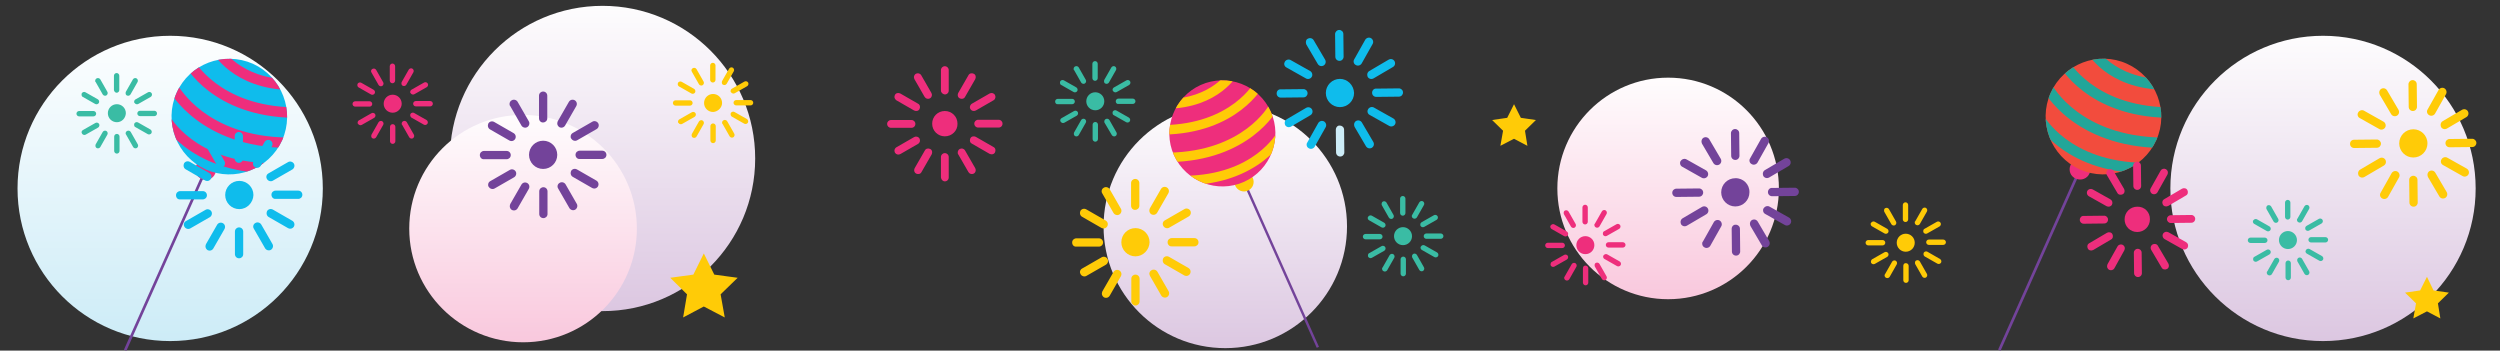 <svg version="1.1" id="Layer_1" xmlns="http://www.w3.org/2000/svg" xmlns:xlink="http://www.w3.org/1999/xlink" x="0" y="0" viewBox="0 0 1026.9 144" xml:space="preserve"><rect x="0" y="0" width="1026.9" height="144" fill="#333333" stroke="none"/><style>.st6{fill:#73439a}.st7{fill:#ffcb07}.st8{fill:#ee2e7c}.st10{fill:#0fbcec}.st15{fill:#3abca4}</style><linearGradient id="SVGID_1_" gradientUnits="userSpaceOnUse" x1="776.6" y1="1873.6" x2="776.6" y2="2005.038" gradientTransform="rotate(180 512.05 1000.7)"><stop offset="0" stop-color="#dcc7e1"/><stop offset="1" stop-color="#fff"/></linearGradient><circle cx="247.5" cy="65.1" r="62.7" fill="url(#SVGID_1_)"/><linearGradient id="SVGID_00000062169096537537514730000000366861312380556712_" gradientUnits="userSpaceOnUse" x1="520.8" y1="1858.4" x2="520.8" y2="1963.176" gradientTransform="rotate(180 512.05 1000.7)"><stop offset="0" stop-color="#dcc7e1"/><stop offset="1" stop-color="#fff"/></linearGradient><circle cx="503.3" cy="93" r="50" fill="url(#SVGID_00000062169096537537514730000000366861312380556712_)"/><linearGradient id="SVGID_00000139973671448702196650000001672475199984109962_" gradientUnits="userSpaceOnUse" x1="338.9" y1="1878.5" x2="338.9" y2="1973.882" gradientTransform="rotate(180 512.05 1000.7)"><stop offset="0" stop-color="#f9c8dd"/><stop offset="1" stop-color="#fff"/></linearGradient><circle cx="685.2" cy="77.4" r="45.5" fill="url(#SVGID_00000139973671448702196650000001672475199984109962_)"/><linearGradient id="SVGID_00000116200930958852422460000002807859792714808988_" gradientUnits="userSpaceOnUse" x1="69.9" y1="1861.452" x2="69.9" y2="1992.891" gradientTransform="rotate(180 512.05 1000.7)"><stop offset="0" stop-color="#dcc7e1"/><stop offset="1" stop-color="#fff"/></linearGradient><path d="M891.5 77.4c0-34.7 28.1-62.7 62.7-62.7 34.7 0 62.7 28.1 62.7 62.7 0 34.7-28.1 62.7-62.7 62.7s-62.7-28.1-62.7-62.7z" fill="url(#SVGID_00000116200930958852422460000002807859792714808988_)"/><linearGradient id="SVGID_00000137815647542704641780000009715308002094828729_" gradientUnits="userSpaceOnUse" x1="954.2" y1="1861.3" x2="954.2" y2="1992.738" gradientTransform="rotate(180 512.05 1000.7)"><stop offset="0" stop-color="#cdecf7"/><stop offset="1" stop-color="#fff"/></linearGradient><circle cx="69.9" cy="77.4" r="62.7" fill="url(#SVGID_00000137815647542704641780000009715308002094828729_)"/><linearGradient id="SVGID_00000124158706663510771750000003397256956641416109_" gradientUnits="userSpaceOnUse" x1="214.85" y1="1903.2" x2="214.85" y2="2001.106" gradientTransform="rotate(180 214.85 1021.9)"><stop offset="0" stop-color="#f9c8dd"/><stop offset="1" stop-color="#fff"/></linearGradient><path d="M168.1 93.9c0-25.8 20.9-46.7 46.7-46.7s46.8 20.9 46.8 46.7-20.9 46.7-46.7 46.7-46.8-20.9-46.8-46.7z" fill="url(#SVGID_00000124158706663510771750000003397256956641416109_)"/><path transform="rotate(-24.02 524.283 104.482)" class="st6" d="M523.8 62.7h1v83.6h-1z"/><path class="st7" d="M514.6 73.1c.9 2 0 4.3-2 5.2-2 .9-4.3 0-5.2-2-.9-2 0-4.3 2-5.2 1.9-.9 4.3 0 5.2 2z"/><path class="st8" d="M522 45.9c4.9 11-.1 23.9-11 28.8-11 4.9-23.9-.1-28.8-11s.1-23.9 11-28.8c11-4.9 23.9 0 28.8 11z"/><defs><path id="SVGID_00000017492383481210786020000001156328121690400169_" d="M522 45.9c4.9 11-.1 23.9-11 28.8-11 4.9-23.9-.1-28.8-11s.1-23.9 11-28.8c11-4.9 23.9 0 28.8 11z"/></defs><clipPath id="SVGID_00000142143064688245953560000012253924650016587709_"><use xlink:href="#SVGID_00000017492383481210786020000001156328121690400169_" overflow="visible"/></clipPath><g clip-path="url(#SVGID_00000142143064688245953560000012253924650016587709_)"><path class="st7" d="M477.8 55.3h-.2l-.1-3.9h.2c28.1-.4 37.6-17.5 38-18.3l3.4 1.8c-.3.8-10.8 19.9-41.3 20.4zm9.2 20.8h-.2l-.1-3.9h.2c28.1-.4 37.6-17.5 38-18.3l3.4 1.8c-.4.9-10.8 20-41.3 20.4zm-6.8-9.5h-.2l-.1-3.9h.2c30.6-.5 41-19.1 41.4-19.9l3.4 1.8c-.4.9-11.7 21.5-44.7 22zM479 44.7h-.2l-.1-3.9h.2c19.5-.3 26-12.1 26.4-12.6l3.4 1.8c-.3.7-7.8 14.4-29.7 14.7z"/></g><path transform="rotate(-65.965 69.97 102.243)" class="st6" d="M24.4 101.7h91.2v1.1H24.4z"/><path class="st8" d="M80.6 67.9c-1 2.2 0 4.7 2.2 5.6 2.2 1 4.7 0 5.6-2.2 1-2.2 0-4.7-2.2-5.6-2.1-.9-4.6 0-5.6 2.2z"/><path class="st10" d="M72.5 38.2c-5.3 12 .1 26 12 31.4 12 5.3 26-.1 31.4-12 5.3-12-.1-26-12-31.4-12-5.3-26.1 0-31.4 12z"/><defs><path id="SVGID_00000181782686284605508560000016301159943134491071_" d="M72.5 38.2c-5.3 12 .1 26 12 31.4 12 5.3 26-.1 31.4-12 5.3-12-.1-26-12-31.4-12-5.3-26.1 0-31.4 12z"/></defs><clipPath id="SVGID_00000042699907143634783040000016155429981275937948_"><use xlink:href="#SVGID_00000181782686284605508560000016301159943134491071_" overflow="visible"/></clipPath><g clip-path="url(#SVGID_00000042699907143634783040000016155429981275937948_)"><path class="st8" d="M120.7 48.4h.2l.1-4.3h-.2c-30.7-.5-41-19.1-41.5-19.9l-3.7 2c.4.9 11.8 21.7 45.1 22.2zm-10 22.8h.2l.1-4.2h-.2C80 66.5 69.7 47.9 69.3 47l-3.7 2c.4.9 11.8 21.7 45.1 22.2zm7.4-10.4h.2l.1-4.3h-.2C84.8 56.1 73.5 35.7 73 34.9l-3.7 2c.5.9 12.8 23.4 48.8 23.9zm1.3-23.8h.2l.1-4.3h-.2C98.2 32.4 91 19.5 90.7 19L87 21c.3.6 8.6 15.6 32.4 16z"/></g><path transform="rotate(-65.965 839.759 102.201)" class="st6" d="M794.2 101.7h91.2v1.1h-91.2z"/><path class="st8" d="M850.5 67.8c-1 2.2 0 4.7 2.2 5.6s4.7 0 5.6-2.2c1-2.2 0-4.7-2.2-5.6-2.1-.9-4.7.1-5.6 2.2z"/><path d="M842.3 38.2c-5.3 12 .1 26 12 31.4 12 5.3 26-.1 31.4-12s-.1-26-12-31.4-26 0-31.4 12z" fill="#f24c3d"/><defs><path id="SVGID_00000044147574433139690960000009660145894161171589_" d="M842.3 38.2c-5.3 12 .1 26 12 31.4 12 5.3 26-.1 31.4-12s-.1-26-12-31.4-26 0-31.4 12z"/></defs><clipPath id="SVGID_00000116926069338166812890000002199197694310439102_"><use xlink:href="#SVGID_00000044147574433139690960000009660145894161171589_" overflow="visible"/></clipPath><g clip-path="url(#SVGID_00000116926069338166812890000002199197694310439102_)"><path d="M890.6 48.4h.2l.1-4.3h-.2c-30.7-.5-41-19.1-41.5-19.9l-3.7 2c.4.9 11.8 21.7 45.1 22.2zm-10.1 22.8h.2l.1-4.3h-.2c-30.7-.5-41-19.1-41.5-19.9l-3.7 2c.5.9 11.8 21.7 45.1 22.2zm7.4-10.4h.2l.1-4.3h-.2c-33.3-.5-44.7-20.8-45.1-21.7l-3.7 2c.4 1 12.7 23.5 48.7 24zm1.3-23.9h.2l.1-4.3h-.2c-21.2-.3-28.4-13.2-28.7-13.7l-3.7 2c.3.7 8.5 15.7 32.3 16z" fill="#22a699"/></g><path class="st15" d="M56.4 46.6c0-.6.5-1.1 1.1-1.1h5.9c.6 0 1.1.5 1.1 1.1s-.5 1.1-1.1 1.1h-5.9c-.6 0-1.1-.5-1.1-1.1zm-25 .1c0-.6.5-1.1 1.1-1.1h5.9c.6 0 1.1.5 1.1 1.1s-.5 1.1-1.1 1.1h-5.9c-.6 0-1.1-.5-1.1-1.1zM46.9 62v-5.9c0-.6.5-1.1 1.1-1.1s1.1.5 1.1 1.1V62c0 .6-.5 1.1-1.1 1.1s-1.1-.5-1.1-1.1zm-.1-25v-5.9c0-.6.5-1.1 1.1-1.1s1.1.5 1.1 1.1V37c0 .6-.5 1.1-1.1 1.1-.5 0-1-.5-1.1-1.1zm8.3 4.8c0-.4.2-.8.6-1l5.1-2.9c.5-.3 1.2-.1 1.5.4s.1 1.2-.4 1.5l-5.1 2.9c-.5.3-1.2.1-1.5-.4-.2-.1-.2-.3-.2-.5zM33.5 54.4c0-.4.2-.8.6-1l5.1-2.9c.5-.3 1.2-.1 1.5.4s.1 1.2-.4 1.5l-5.1 2.9c-.5.3-1.2.1-1.5-.4-.1-.2-.2-.4-.2-.5zm18.1.4c0-.4.2-.8.6-1 .5-.3 1.2-.1 1.5.4l2.9 5.1c.3.5.1 1.2-.4 1.5s-1.2.1-1.5-.4l-2.9-5.1c-.1-.1-.2-.3-.2-.5zM39.1 33.2c0-.4.2-.8.6-1 .5-.3 1.2-.1 1.5.4l2.9 5.1c.3.5.1 1.2-.4 1.5s-1.2.1-1.5-.4l-2.9-5.1c-.2-.1-.2-.3-.2-.5zm12.5 5.1c0-.2 0-.4.1-.6l2.9-5.1c.3-.5 1-.7 1.5-.4s.7 1 .4 1.5l-2.9 5.1c-.3.5-1 .7-1.5.4-.3-.1-.5-.5-.5-.9zM39.2 59.9c0-.2 0-.4.1-.6l2.9-5.1c.3-.5 1-.7 1.5-.4s.7 1 .4 1.5l-2.9 5.1c-.3.5-1 .7-1.5.4-.3-.2-.5-.5-.5-.9zm15.9-8.6c0-.2 0-.4.1-.6.3-.5 1-.7 1.5-.4l5.1 2.9c.5.3.7 1 .4 1.5s-1 .7-1.5.4l-5.1-2.9c-.3-.1-.5-.5-.5-.9zM33.5 38.9c0-.2 0-.4.1-.6.3-.5 1-.7 1.5-.4l5.1 2.9c.5.3.7 1 .4 1.5s-1 .7-1.5.4L34 39.8c-.3-.1-.5-.5-.5-.9zM48 50.2c-2 0-3.7-1.6-3.7-3.7 0-2 1.6-3.7 3.7-3.7 2 0 3.7 1.6 3.7 3.7-.1 2.1-1.7 3.7-3.7 3.7z"/><path class="st8" d="M169.7 42.6c0-.6.5-1.1 1.1-1.1h5.9c.6 0 1.1.5 1.1 1.1s-.5 1.1-1.1 1.1h-5.9c-.6 0-1.1-.5-1.1-1.1zm-24.9.1c0-.6.5-1.1 1.1-1.1h5.9c.6 0 1.1.5 1.1 1.1s-.5 1.1-1.1 1.1h-5.9c-.6 0-1.1-.5-1.1-1.1zM160.2 58v-5.9c0-.6.5-1.1 1.1-1.1s1.1.5 1.1 1.1V58c0 .6-.5 1.1-1.1 1.1s-1.1-.5-1.1-1.1zm-.1-24.9v-5.9c0-.6.5-1.1 1.1-1.1s1.1.5 1.1 1.1v5.9c0 .6-.5 1.1-1.1 1.1-.6 0-1.1-.5-1.1-1.1zm8.4 4.7c0-.4.2-.8.6-1l5.1-2.9c.5-.3 1.2-.1 1.5.4s.1 1.2-.4 1.5l-5.1 2.9c-.5.3-1.2.1-1.5-.4-.2-.1-.2-.3-.2-.5zm-21.6 12.6c0-.4.2-.8.6-1l5.1-2.9c.5-.3 1.2-.1 1.5.4s.1 1.2-.4 1.5l-5.1 2.9c-.5.3-1.2.1-1.5-.4-.2-.1-.2-.3-.2-.5zm18.1.4c0-.4.2-.8.6-1 .5-.3 1.2-.1 1.5.4l2.9 5.1c.3.5.1 1.2-.4 1.5s-1.2.1-1.5-.4l-2.9-5.1c-.2-.1-.2-.3-.2-.5zm-12.6-21.5c0-.4.2-.8.6-1 .5-.3 1.2-.1 1.5.4l2.9 5.1c.3.5.1 1.2-.4 1.5s-1.2.1-1.5-.4l-2.9-5.1c-.1-.2-.2-.4-.2-.5zm12.5 5c0-.2 0-.4.1-.6l2.9-5.1c.3-.5 1-.7 1.5-.4.5.3.7 1 .4 1.5l-2.9 5.1c-.3.5-1 .7-1.5.4-.3-.1-.5-.5-.5-.9zm-12.4 21.6c0-.2 0-.4.1-.6l2.9-5.1c.3-.5 1-.7 1.5-.4s.7 1 .4 1.5l-2.9 5.1c-.3.5-1 .7-1.5.4-.3-.1-.5-.5-.5-.9zm16-8.5c0-.2 0-.4.1-.6.3-.5 1-.7 1.5-.4l5.1 2.9c.5.3.7 1 .4 1.5s-1 .7-1.5.4l-5.1-2.9c-.3-.2-.5-.6-.5-.9zM146.8 35c0-.2 0-.4.1-.6.3-.5 1-.7 1.5-.4l5.1 2.9c.5.3.7 1 .4 1.5s-1 .7-1.5.4l-5.1-2.9c-.3-.2-.5-.5-.5-.9zm14.5 11.3c-2 0-3.7-1.6-3.7-3.7 0-2 1.6-3.7 3.7-3.7 2 0 3.7 1.6 3.7 3.7 0 2-1.7 3.7-3.7 3.7z"/><path class="st7" d="M301.3 42.2c0-.6.5-1.1 1.1-1.1h5.9c.6 0 1.1.5 1.1 1.1s-.5 1.1-1.1 1.1h-5.9c-.6 0-1.1-.5-1.1-1.1zm-24.9.1c0-.6.5-1.1 1.1-1.1h5.9c.6 0 1.1.5 1.1 1.1s-.5 1.1-1.1 1.1h-5.9c-.6 0-1.1-.5-1.1-1.1zm15.4 15.4v-5.9c0-.6.5-1.1 1.1-1.1s1.1.5 1.1 1.1v5.9c0 .6-.5 1.1-1.1 1.1s-1.1-.5-1.1-1.1zm-.1-24.9v-5.9c0-.6.5-1.1 1.1-1.1s1.1.5 1.1 1.1v5.9c0 .6-.5 1.1-1.1 1.1-.6 0-1.1-.5-1.1-1.1zm8.4 4.6c0-.4.2-.8.6-1l5.1-2.9c.5-.3 1.2-.1 1.5.4s.1 1.2-.4 1.5l-5.1 2.9c-.5.3-1.2.1-1.5-.4-.2-.1-.2-.3-.2-.5zM278.5 50c0-.4.2-.8.6-1l5.1-2.9c.5-.3 1.2-.1 1.5.4s.1 1.2-.4 1.5l-5.1 2.9c-.5.3-1.2.1-1.5-.4-.2-.1-.2-.3-.2-.5zm18.1.4c0-.4.2-.8.6-1 .5-.3 1.2-.1 1.5.4l2.9 5.1c.3.5.1 1.2-.4 1.5s-1.2.1-1.5-.4l-2.9-5.1c-.2-.1-.2-.3-.2-.5zM284 29c0-.4.2-.8.6-1 .5-.3 1.2-.1 1.5.4l2.9 5.1c.3.5.1 1.2-.4 1.5s-1.2.1-1.5-.4l-2.9-5.1c-.1-.2-.2-.4-.2-.5zm12.5 4.9c0-.2 0-.4.1-.6l2.9-5.1c.3-.5 1-.7 1.5-.4.5.3.7 1 .4 1.5l-2.9 5.1c-.3.5-1 .7-1.5.4-.3-.1-.5-.5-.5-.9zm-12.4 21.7c0-.2 0-.4.1-.6l2.9-5.1c.3-.5 1-.7 1.5-.4s.7 1 .4 1.5l-2.9 5.1c-.3.5-1 .7-1.5.4-.3-.1-.5-.5-.5-.9zm16-8.6c0-.2 0-.4.1-.6.3-.5 1-.7 1.5-.4l5.1 2.9c.5.3.7 1 .4 1.5-.3.5-1 .7-1.5.4l-5.1-2.9c-.3-.2-.5-.6-.5-.9zm-21.7-12.4c0-.2 0-.4.1-.6.3-.5 1-.7 1.5-.4l5.1 2.9c.5.3.7 1 .4 1.5-.3.5-1 .7-1.5.4l-5.1-2.9c-.3-.2-.5-.5-.5-.9zM292.9 46c-2 0-3.7-1.6-3.7-3.7 0-2 1.6-3.7 3.7-3.7 2 0 3.7 1.6 3.7 3.7 0 1.9-1.7 3.6-3.7 3.7z"/><path class="st8" d="M400.2 50.8c0-.9.7-1.6 1.6-1.6h8.4c.9 0 1.6.7 1.6 1.6 0 .9-.7 1.6-1.6 1.6h-8.4c-.9 0-1.6-.7-1.6-1.6zm-35.8.1c0-.9.7-1.6 1.6-1.6h8.4c.9 0 1.6.7 1.6 1.6 0 .9-.7 1.6-1.6 1.6H366c-.9 0-1.6-.7-1.6-1.6zm22.1 22v-8.4c0-.9.7-1.6 1.6-1.6s1.6.7 1.6 1.6v8.4c0 .9-.7 1.6-1.6 1.6-.8 0-1.5-.7-1.6-1.6zm0-35.7v-8.4c0-.9.7-1.6 1.6-1.6s1.6.7 1.6 1.6v8.4c0 .9-.7 1.6-1.6 1.6-.9-.1-1.6-.8-1.6-1.6zm11.9 6.8c0-.5.3-1.1.8-1.4l7.3-4.2c.8-.4 1.7-.2 2.2.6.4.8.2 1.7-.6 2.2l-7.3 4.2c-.8.4-1.7.2-2.2-.6-.2-.3-.2-.6-.2-.8zm-31 17.9c0-.5.3-1.1.8-1.4l7.3-4.2c.8-.4 1.7-.2 2.2.6.4.8.2 1.7-.6 2.2l-7.3 4.2c-.8.4-1.7.2-2.2-.6-.1-.3-.2-.6-.2-.8zm26 .7c0-.5.3-1.1.8-1.4.8-.4 1.7-.2 2.2.6l4.2 7.3c.4.8.2 1.7-.6 2.2-.8.4-1.7.2-2.2-.6l-4.2-7.3c-.2-.2-.2-.5-.2-.8zm-18-30.9c0-.5.3-1.1.8-1.4.8-.4 1.7-.2 2.2.6l4.2 7.3c.4.8.2 1.7-.6 2.2-.8.4-1.7.2-2.2-.6l-4.2-7.3c-.1-.3-.2-.6-.2-.8zm18 7.3c0-.3.1-.5.2-.8l4.2-7.3c.4-.8 1.4-1 2.2-.6s1 1.4.6 2.2l-4.2 7.3c-.4.8-1.4 1-2.2.6-.6-.3-.8-.9-.8-1.4zm-17.9 30.9c0-.3.1-.5.2-.8l4.2-7.3c.4-.8 1.4-1 2.2-.6.8.4 1 1.4.6 2.2l-4.2 7.3c-.4.8-1.4 1-2.2.6-.5-.3-.8-.8-.8-1.4zm22.9-12.3c0-.3.1-.5.2-.8.4-.8 1.4-1 2.2-.6l7.3 4.2c.8.4 1 1.4.6 2.2s-1.4 1-2.2.6l-7.3-4.2c-.6-.3-.8-.8-.8-1.4zm-31-17.8c0-.3.1-.5.2-.8.4-.8 1.4-1 2.2-.6l7.3 4.2c.8.4 1 1.4.6 2.2s-1.4 1-2.2.6l-7.3-4.2c-.5-.4-.8-.9-.8-1.4zM388.1 56c-2.9 0-5.2-2.3-5.2-5.2s2.3-5.2 5.2-5.2c2.9 0 5.2 2.3 5.2 5.2.1 2.9-2.3 5.2-5.2 5.2z"/><path class="st15" d="M458.3 41.6c0-.6.5-1.1 1.1-1.1h5.9c.6 0 1.1.5 1.1 1.1s-.5 1.1-1.1 1.1h-5.9c-.6.1-1.1-.4-1.1-1.1zm-24.9.1c0-.6.5-1.1 1.1-1.1h5.9c.6 0 1.1.5 1.1 1.1s-.5 1.1-1.1 1.1h-5.9c-.6.1-1.1-.4-1.1-1.1zm15.4 15.4v-5.9c0-.6.5-1.1 1.1-1.1s1.1.5 1.1 1.1v5.9c0 .6-.5 1.1-1.1 1.1-.6 0-1.1-.5-1.1-1.1zm-.1-25v-5.9c0-.6.5-1.1 1.1-1.1s1.1.5 1.1 1.1v5.9c0 .6-.5 1.1-1.1 1.1-.6 0-1.1-.5-1.1-1.1zm8.3 4.8c0-.4.2-.8.6-1l5.1-2.9c.5-.3 1.2-.1 1.5.4s.1 1.2-.4 1.5l-5.1 2.9c-.5.3-1.2.1-1.5-.4-.1-.1-.2-.3-.2-.5zm-21.5 12.6c0-.4.2-.8.6-1l5.1-2.9c.5-.3 1.2-.1 1.5.4s.1 1.2-.4 1.5l-5.1 2.9c-.5.3-1.2.1-1.5-.4-.2-.2-.2-.4-.2-.5zm18.1.4c0-.4.2-.8.6-1 .5-.3 1.2-.1 1.5.4l2.9 5.1c.3.5.1 1.2-.4 1.5s-1.2.1-1.5-.4l-3-5.1c-.1-.1-.1-.3-.1-.5zM441 28.3c0-.4.2-.8.6-1 .5-.3 1.2-.1 1.5.4l2.9 5.1c.3.5.1 1.2-.4 1.5s-1.2.1-1.5-.4l-2.9-5.1c-.2-.1-.2-.3-.2-.5zm12.5 5.1c0-.2 0-.4.1-.6l2.9-5.1c.3-.5 1-.7 1.5-.4.5.3.7 1 .4 1.5l-2.9 5.1c-.3.5-1 .7-1.5.4-.3-.1-.5-.5-.5-.9zM441.1 55c0-.2 0-.4.1-.6l2.9-5.1c.3-.5 1-.7 1.5-.4s.7 1 .4 1.5l-2.9 5.1c-.3.5-1 .7-1.5.4-.3-.2-.5-.5-.5-.9zm15.9-8.6c0-.2 0-.4.1-.6.3-.5 1-.7 1.5-.4l5.1 2.9c.5.3.7 1 .4 1.5-.3.5-1 .7-1.5.4l-5.1-2.9c-.3-.1-.5-.5-.5-.9zM435.4 34c0-.2 0-.4.1-.6.3-.5 1-.7 1.5-.4l5.1 2.9c.5.3.7 1 .4 1.5-.3.5-1 .7-1.5.4l-5.1-2.9c-.3-.1-.5-.5-.5-.9zm14.5 11.3c-2 0-3.7-1.6-3.7-3.7 0-2 1.6-3.7 3.7-3.7 2 0 3.7 1.6 3.7 3.7s-1.7 3.7-3.7 3.7z"/><path class="st10" d="M111.5 80c0-1 .8-1.7 1.7-1.7h9.3c1 0 1.7.8 1.7 1.7 0 1-.8 1.7-1.7 1.7h-9.3c-.9.1-1.7-.7-1.7-1.7zm-39.2.2c0-1 .8-1.7 1.7-1.7h9.3c1 0 1.7.8 1.7 1.7 0 1-.8 1.7-1.7 1.7H74c-1 .1-1.7-.7-1.7-1.7zm24.2 24.2v-9.3c0-1 .8-1.7 1.7-1.7 1 0 1.7.8 1.7 1.7v9.3c0 1-.8 1.7-1.7 1.7s-1.7-.7-1.7-1.7zm-.1-39.2v-9.3c0-1 .8-1.7 1.7-1.7 1 0 1.7.8 1.7 1.7v9.3c0 1-.8 1.7-1.7 1.7-.9 0-1.7-.8-1.7-1.7zm13 7.5c0-.6.3-1.2.9-1.5l8-4.6c.8-.5 1.9-.2 2.4.6s.2 1.9-.6 2.4l-8 4.6c-.8.5-1.9.2-2.4-.6-.2-.3-.3-.6-.3-.9zM75.5 92.3c0-.6.3-1.2.9-1.5l8-4.6c.8-.5 1.9-.2 2.4.6s.2 1.9-.6 2.4l-8 4.6c-.8.5-1.9.2-2.4-.6-.2-.3-.3-.6-.3-.9zm28.5.8c0-.6.3-1.2.9-1.5.8-.5 1.9-.2 2.4.6l4.6 8c.5.8.2 1.9-.6 2.4s-1.9.2-2.4-.6l-4.6-8c-.2-.3-.3-.6-.3-.9zm-19.7-34c0-.6.3-1.2.9-1.5.8-.5 1.9-.2 2.4.6l4.6 8c.5.8.2 1.9-.6 2.4s-1.9.2-2.4-.6l-4.6-8c-.2-.3-.3-.6-.3-.9zm19.6 8.1c0-.3.1-.6.2-.9l4.6-8c.5-.8 1.5-1.1 2.4-.6.8.5 1.1 1.5.6 2.4l-4.6 8c-.5.8-1.5 1.1-2.4.6-.5-.3-.8-.9-.8-1.5zm-19.5 34c0-.3.1-.6.2-.9l4.6-8c.5-.8 1.5-1.1 2.4-.6.8.5 1.1 1.5.6 2.4l-4.6 8c-.5.8-1.5 1.1-2.4.6-.5-.4-.8-.9-.8-1.5zm25.1-13.6c0-.3.1-.6.2-.9.5-.8 1.5-1.1 2.4-.6l8 4.6c.8.5 1.1 1.5.6 2.4-.5.8-1.5 1.1-2.4.6l-8-4.6c-.5-.3-.8-.9-.8-1.5zM75.4 68c0-.3.1-.6.2-.9.5-.8 1.5-1.1 2.4-.6l8 4.6c.8.5 1.1 1.5.6 2.4-.5.8-1.5 1.1-2.4.6l-8-4.6c-.5-.3-.8-.9-.8-1.5zm22.9 17.9c-3.2 0-5.8-2.6-5.8-5.8 0-3.2 2.6-5.8 5.8-5.8 3.2 0 5.8 2.6 5.8 5.8-.1 3.2-2.7 5.8-5.8 5.8z"/><path class="st6" d="M236.4 63.6c0-1 .8-1.7 1.7-1.7h9.3c1 0 1.7.8 1.7 1.7 0 1-.8 1.7-1.7 1.7h-9.3c-.9.1-1.7-.7-1.7-1.7zm-39.3.1c0-1 .8-1.7 1.7-1.7h9.3c1 0 1.7.8 1.7 1.7 0 1-.8 1.7-1.7 1.7h-9.3c-.9.1-1.7-.7-1.7-1.7zm24.4 24.2v-9.3c0-1 .8-1.7 1.7-1.7 1 0 1.7.8 1.7 1.7v9.3c0 1-.8 1.7-1.7 1.7s-1.7-.7-1.7-1.7zm-.1-39.3v-9.3c0-1 .8-1.7 1.7-1.7 1 0 1.7.8 1.7 1.7v9.3c0 1-.8 1.7-1.7 1.7-.9.1-1.7-.7-1.7-1.7zm13 7.5c0-.6.3-1.2.9-1.5l8-4.6c.8-.5 1.9-.2 2.4.6s.2 1.9-.6 2.4l-8 4.6c-.8.5-1.9.2-2.4-.6-.3-.3-.3-.6-.3-.9zm-33.9 19.8c0-.6.3-1.2.9-1.5l8-4.6c.8-.5 1.9-.2 2.4.6s.2 1.9-.6 2.4l-8 4.6c-.8.5-1.9.2-2.4-.6-.3-.3-.3-.6-.3-.9zm28.5.7c0-.6.3-1.2.9-1.5.8-.5 1.9-.2 2.4.6l4.6 8c.5.8.2 1.9-.6 2.4s-1.9.2-2.4-.6l-4.6-8c-.2-.3-.3-.6-.3-.9zm-19.7-33.9c0-.6.3-1.2.9-1.5.8-.5 1.9-.2 2.4.6l4.6 8c.5.8.2 1.9-.6 2.4s-1.9.2-2.4-.6l-4.6-8c-.3-.3-.3-.6-.3-.9zm19.6 8c0-.3.1-.6.2-.9l4.6-8c.5-.8 1.5-1.1 2.4-.6.8.5 1.1 1.5.6 2.4l-4.6 8c-.5.8-1.5 1.1-2.4.6-.5-.4-.8-.9-.8-1.5zm-19.5 34c0-.3.1-.6.2-.9l4.6-8c.5-.8 1.5-1.1 2.4-.6.8.5 1.1 1.5.6 2.4l-4.6 8c-.5.8-1.5 1.1-2.4.6-.5-.3-.8-.9-.8-1.5zm25-13.6c0-.3.1-.6.2-.9.5-.8 1.5-1.1 2.4-.6l8 4.6c.8.5 1.1 1.5.6 2.4-.5.8-1.5 1.1-2.4.6l-8-4.6c-.5-.3-.8-.9-.8-1.5zm-34-19.5c0-.3.1-.6.2-.9.5-.8 1.5-1.1 2.4-.6l8 4.6c.8.5 1.1 1.5.6 2.4-.5.8-1.5 1.1-2.4.6l-8-4.6c-.5-.3-.8-.9-.8-1.5zm22.7 17.8c-3.2 0-5.8-2.6-5.8-5.8s2.6-5.8 5.8-5.8 5.8 2.6 5.8 5.8c0 3.2-2.6 5.8-5.8 5.8z"/><path class="st7" d="M479.6 99.5c0-1 .8-1.7 1.7-1.7h9.3c1 0 1.7.8 1.7 1.7 0 1-.8 1.7-1.7 1.7h-9.3c-.9.1-1.7-.7-1.7-1.7zm-39.2.1c0-1 .8-1.7 1.7-1.7h9.3c1 0 1.7.8 1.7 1.7 0 1-.8 1.7-1.7 1.7h-9.3c-1 .1-1.7-.7-1.7-1.7zm24.3 24.2v-9.3c0-1 .8-1.7 1.7-1.7 1 0 1.7.8 1.7 1.7v9.3c0 1-.8 1.7-1.7 1.7s-1.7-.8-1.7-1.7zm-.1-39.3v-9.3c0-1 .8-1.7 1.7-1.7 1 0 1.7.8 1.7 1.7v9.3c0 1-.8 1.7-1.7 1.7-.9.1-1.7-.7-1.7-1.7zm13 7.5c0-.6.3-1.2.9-1.5l8-4.6c.8-.5 1.9-.2 2.4.6s.2 1.9-.6 2.4l-8 4.6c-.8.5-1.9.2-2.4-.6-.2-.3-.3-.6-.3-.9zm-34 19.8c0-.6.3-1.2.9-1.5l8-4.6c.8-.5 1.9-.2 2.4.6s.2 1.9-.6 2.4l-8 4.6c-.8.5-1.9.2-2.4-.6-.2-.4-.3-.7-.3-.9zm28.5.7c0-.6.3-1.2.9-1.5.8-.5 1.9-.2 2.4.6l4.6 8c.5.8.2 1.9-.6 2.4s-1.9.2-2.4-.6l-4.6-8c-.1-.3-.3-.6-.3-.9zm-19.6-33.9c0-.6.3-1.2.9-1.5.8-.5 1.9-.2 2.4.6l4.6 8c.5.8.2 1.9-.6 2.4s-1.9.2-2.4-.6l-4.6-8c-.2-.3-.3-.6-.3-.9zm19.6 7.9c0-.3.1-.6.2-.9l4.6-8c.5-.8 1.5-1.1 2.4-.6.8.5 1.1 1.5.6 2.4l-4.6 8c-.5.8-1.5 1.1-2.4.6-.5-.3-.8-.9-.8-1.5zm-19.5 34.1c0-.3.1-.6.2-.9l4.6-8c.5-.8 1.5-1.1 2.4-.6.8.5 1.1 1.5.6 2.4l-4.6 8c-.5.8-1.5 1.1-2.4.6-.5-.4-.8-.9-.8-1.5zm25-13.6c0-.3.1-.6.2-.9.5-.8 1.5-1.1 2.4-.6l8 4.6c.8.5 1.1 1.5.6 2.4-.5.8-1.5 1.1-2.4.6l-8-4.6c-.5-.3-.8-.9-.8-1.5zm-34-19.5c0-.3.1-.6.2-.9.5-.8 1.5-1.1 2.4-.6l8 4.6c.8.5 1.1 1.5.6 2.4-.5.8-1.5 1.1-2.4.6l-8-4.6c-.5-.3-.8-.9-.8-1.5zm22.8 17.8c-3.2 0-5.8-2.6-5.8-5.8 0-3.2 2.6-5.8 5.8-5.8s5.8 2.6 5.8 5.8c-.1 3.2-2.7 5.8-5.8 5.8z"/><path class="st15" d="M584.8 97c0 .6.5 1.1 1.1 1.1h5.9c.6 0 1.1-.5 1.1-1.1s-.5-1.1-1.1-1.1h-5.9c-.6 0-1.1.5-1.1 1.1zm-25 .2c0 .6.5 1.1 1.1 1.1h5.9c.6 0 1.1-.5 1.1-1.1s-.5-1.1-1.1-1.1h-5.9c-.6 0-1.1.5-1.1 1.1zm15.3-15.6v5.9c0 .6.5 1.1 1.1 1.1s1.1-.5 1.1-1.1v-5.9c0-.6-.5-1.1-1.1-1.1s-1.1.5-1.1 1.1zm.2 24.9v5.9c0 .6.5 1.1 1.1 1.1s1.1-.5 1.1-1.1v-5.9c0-.6-.5-1.1-1.1-1.1s-1.1.5-1.1 1.1zm8.2-4.8c0 .4.2.8.6 1l5.1 2.9c.5.3 1.2.1 1.5-.4s.1-1.2-.4-1.5l-5.1-2.9c-.5-.3-1.2-.1-1.5.4-.2.2-.2.3-.2.5zm-21.7-12.2c0 .4.2.8.6 1l5.1 2.9c.5.3 1.2.1 1.5-.4s.1-1.2-.4-1.5l-5.1-2.9c-.5-.3-1.2-.1-1.5.4-.1.1-.2.3-.2.5zm18.1-.8c0 .4.2.8.6 1 .5.3 1.2.1 1.5-.4l2.9-5.1c.3-.5.1-1.2-.4-1.5s-1.2-.1-1.5.4l-2.9 5.1c-.1.2-.2.3-.2.5zm-12.2 21.7c0 .4.2.8.6 1 .5.3 1.2.1 1.5-.4l2.9-5.1c.3-.5.1-1.2-.4-1.5s-1.2-.1-1.5.4l-2.9 5.1c-.2.1-.2.3-.2.5zm12.3-5.2c0 .2 0 .4.1.6l2.9 5.1c.3.5 1 .7 1.5.4.5-.3.7-1 .4-1.5l-2.9-5.1c-.3-.5-1-.7-1.5-.4-.3.2-.5.5-.5.9zm-12.5-21.5c0 .2 0 .4.1.6l2.9 5.1c.3.5 1 .7 1.5.4.5-.3.7-1 .4-1.5l-2.9-5.1c-.3-.5-1-.7-1.5-.4-.3.2-.5.6-.5.9zm15.9 8.5c0 .2 0 .4.1.6.3.5 1 .7 1.5.4l5.1-2.9c.5-.3.7-1 .4-1.5s-1-.7-1.5-.4l-5.1 2.9c-.3.2-.5.5-.5.9zm-21.5 12.7c0 .2 0 .4.1.6.3.5 1 .7 1.5.4l5.1-2.9c.5-.3.7-1 .4-1.5s-1-.7-1.5-.4l-5.1 2.9c-.3.1-.5.5-.5.9zm14.4-11.6c-2 0-3.7 1.6-3.7 3.7 0 2 1.6 3.7 3.7 3.7 2 0 3.7-1.6 3.7-3.7 0-2-1.7-3.7-3.7-3.7z"/><path class="st8" d="M659.6 100.6c0 .6.5 1.1 1.1 1.1h5.9c.6 0 1.1-.5 1.1-1.1s-.5-1.1-1.1-1.1h-5.9c-.6 0-1.1.5-1.1 1.1zm-24.9.2c0 .6.5 1.1 1.1 1.1h5.9c.6 0 1.1-.5 1.1-1.1s-.5-1.1-1.1-1.1h-5.9c-.6 0-1.1.5-1.1 1.1zM650 85.2v5.9c0 .6.5 1.1 1.1 1.1s1.1-.5 1.1-1.1v-5.9c0-.6-.5-1.1-1.1-1.1s-1.1.5-1.1 1.1zm.2 25v5.9c0 .6.5 1.1 1.1 1.1s1.1-.5 1.1-1.1v-5.9c0-.6-.5-1.1-1.1-1.1-.6-.1-1.1.4-1.1 1.1zm8.3-4.8c0 .4.2.8.6 1l5.1 2.9c.5.3 1.2.1 1.5-.4s.1-1.2-.4-1.5l-5.1-2.9c-.5-.3-1.2-.1-1.5.4-.2.1-.2.3-.2.5zm-21.7-12.3c0 .4.2.8.6 1l5.1 2.9c.5.3 1.2.1 1.5-.4s.1-1.2-.4-1.5l-5.1-2.9c-.5-.3-1.2-.1-1.5.4-.2.1-.2.3-.2.5zm18.1-.7c0 .4.2.8.6 1 .5.3 1.2.1 1.5-.4l2.9-5.1c.3-.5.1-1.2-.4-1.5s-1.2-.1-1.5.4l-2.9 5.1c-.2.1-.2.3-.2.5zm-12.4 21.7c0 .4.2.8.6 1 .5.3 1.2.1 1.5-.4l2.9-5.1c.3-.5.1-1.2-.4-1.5s-1.2-.1-1.5.4l-2.9 5.1c-.1.1-.2.3-.2.5zm12.5-5.2c0 .2 0 .4.1.6l2.9 5.1c.3.5 1 .7 1.5.4.5-.3.7-1 .4-1.5l-2.9-5.1c-.3-.5-1-.7-1.5-.4-.3.1-.5.5-.5.9zm-12.7-21.5c0 .2 0 .4.1.6l2.9 5.1c.3.5 1 .7 1.5.4s.7-1 .4-1.5l-2.9-5.1c-.3-.5-1-.7-1.5-.4-.3.1-.5.5-.5.9zm16.1 8.5c0 .2 0 .4.1.6.3.5 1 .7 1.5.4l5.1-2.9c.5-.3.7-1 .4-1.5s-1-.7-1.5-.4l-5.1 2.9c-.3.1-.5.5-.5.9zm-21.5 12.6c0 .2 0 .4.1.6.3.5 1 .7 1.5.4l5.1-2.9c.5-.3.7-1 .4-1.5s-1-.7-1.5-.4l-5.1 2.9c-.3.1-.5.6-.5.9zM651.2 97c-2 0-3.7 1.6-3.7 3.7 0 2 1.6 3.7 3.7 3.7 2 0 3.7-1.6 3.7-3.7s-1.7-3.7-3.7-3.7z"/><path class="st7" d="M791.2 99.5c0 .6.5 1.1 1.1 1.1h5.9c.6 0 1.1-.5 1.1-1.1s-.5-1.1-1.1-1.1h-5.9c-.6 0-1.1.5-1.1 1.1zm-24.9.2c0 .6.5 1.1 1.1 1.1h5.9c.6 0 1.1-.5 1.1-1.1s-.5-1.1-1.1-1.1h-5.9c-.6 0-1.1.5-1.1 1.1zm15.3-15.5v5.9c0 .6.5 1.1 1.1 1.1s1.1-.5 1.1-1.1v-5.9c0-.6-.5-1.1-1.1-1.1s-1.1.5-1.1 1.1zm.2 25v5.9c0 .6.5 1.1 1.1 1.1s1.1-.5 1.1-1.1v-5.9c0-.6-.5-1.1-1.1-1.1-.6-.1-1.1.4-1.1 1.1zm8.3-4.8c0 .4.2.8.6 1l5.1 2.9c.5.3 1.2.1 1.5-.4s.1-1.2-.4-1.5l-5.2-3c-.5-.3-1.2-.1-1.5.4-.1.2-.1.4-.1.6zM768.4 92c0 .4.2.8.6 1l5.1 2.9c.5.3 1.2.1 1.5-.4s.1-1.2-.4-1.5l-5.1-2.9c-.5-.3-1.2-.1-1.5.4-.2.1-.2.3-.2.5zm18.1-.6c0 .4.2.8.6 1 .5.3 1.2.1 1.5-.4l2.9-5.1c.3-.5.1-1.2-.4-1.5s-1.2-.1-1.5.4l-2.9 5.1c-.2.1-.2.3-.2.5zm-12.4 21.7c0 .4.2.8.6 1 .5.3 1.2.1 1.5-.4l2.9-5.1c.3-.5.1-1.2-.4-1.5s-1.2-.1-1.5.4l-2.9 5.1c-.1.1-.2.3-.2.5zm12.5-5.2c0 .2 0 .4.1.6l2.9 5.1c.3.5 1 .7 1.5.4.5-.3.7-1 .4-1.5l-2.9-5.1c-.3-.5-1-.7-1.5-.4-.3.1-.5.5-.5.9zm-12.7-21.5c0 .2 0 .4.1.6l2.9 5.1c.3.5 1 .7 1.5.4.5-.3.7-1 .4-1.5l-2.9-5.1c-.3-.5-1-.7-1.5-.4-.3.1-.5.5-.5.9zm16.1 8.5c0 .2 0 .4.1.6.3.5 1 .7 1.5.4l5.1-2.9c.5-.3.7-1 .4-1.5s-1-.7-1.5-.4l-5.1 2.9c-.3.1-.5.5-.5.9zm-21.5 12.5c0 .2 0 .4.1.6.3.5 1 .7 1.5.4l5.1-2.9c.5-.3.7-1 .4-1.5s-1-.7-1.5-.4l-5.1 2.9c-.3.2-.5.6-.5.9zM782.8 96c-2 0-3.7 1.6-3.7 3.7 0 2 1.6 3.7 3.7 3.7 2 0 3.7-1.6 3.7-3.7s-1.7-3.7-3.7-3.7z"/><path class="st8" d="M890.1 90c0 .9.7 1.6 1.6 1.6l8.4-.1c.9 0 1.6-.7 1.6-1.6s-.7-1.6-1.6-1.6l-8.4.1c-.9 0-1.6.7-1.6 1.6zm-35.8.3c0 .9.7 1.6 1.6 1.6l8.4-.1c.9 0 1.6-.7 1.6-1.6s-.7-1.6-1.6-1.6l-8.4.1c-.9-.1-1.6.7-1.6 1.6zM876.2 68l.1 8.4c0 .9.7 1.6 1.6 1.6.9 0 1.6-.7 1.6-1.6l-.1-8.4c0-.9-.7-1.6-1.6-1.6s-1.6.8-1.6 1.6zm.3 35.8.1 8.4c0 .9.7 1.6 1.6 1.6.9 0 1.6-.7 1.6-1.6l-.1-8.4c0-.9-.7-1.6-1.6-1.6-.9 0-1.6.7-1.6 1.6zm11.8-7c0 .5.3 1.1.8 1.4l7.3 4.1c.8.4 1.7.2 2.2-.6.4-.8.2-1.7-.6-2.2l-7.3-4.1c-.8-.4-1.7-.2-2.2.6-.2.3-.2.6-.2.8zm-31.1-17.6c0 .5.3 1.1.8 1.4l7.3 4.1c.8.4 1.7.2 2.2-.6.4-.8.2-1.7-.6-2.2l-7.3-4.1c-.8-.4-1.7-.2-2.2.6-.1.2-.2.5-.2.8zm26-1c0 .5.3 1.1.8 1.4.8.4 1.7.2 2.2-.6l4.1-7.3c.4-.8.2-1.7-.6-2.2-.8-.4-1.7-.2-2.2.6l-4.1 7.3c-.2.3-.2.5-.2.8zm-17.7 31.2c0 .5.3 1.1.8 1.4.8.4 1.7.2 2.2-.6l4.1-7.4c.4-.8.2-1.7-.6-2.2-.8-.4-1.7-.2-2.2.6l-4.1 7.3c-.1.3-.2.6-.2.9zm17.9-7.6c0 .3.1.5.2.8l4.3 7.3c.4.8 1.4 1 2.2.6s1-1.4.6-2.2l-4.3-7.3c-.4-.8-1.4-1-2.2-.6-.6.4-.8.9-.8 1.4zm-18.2-30.7c0 .3.1.5.2.8l4.3 7.3c.4.8 1.4 1 2.2.6s1-1.4.6-2.2l-4.3-7.3c-.4-.8-1.4-1-2.2-.6-.5.3-.8.8-.8 1.4zm23 12.1c0 .3.1.5.2.8.4.8 1.4 1 2.2.6l7.3-4.3c.8-.4 1-1.4.6-2.2s-1.4-1-2.2-.6l-7.3 4.3c-.6.3-.8.9-.8 1.4zm-30.8 18.1c0 .3.1.5.2.8.4.8 1.4 1 2.2.6l7.3-4.3c.8-.4 1-1.4.6-2.2s-1.4-1-2.2-.6l-7.3 4.3c-.6.3-.8.8-.8 1.4zm20.5-16.4c-2.9 0-5.2 2.3-5.2 5.2 0 2.9 2.3 5.2 5.2 5.2s5.2-2.3 5.2-5.2c.1-3-2.3-5.3-5.2-5.2z"/><path class="st15" d="M948.2 98.5c0 .6.5 1.1 1.1 1.1h5.9c.6 0 1.1-.5 1.1-1.1s-.5-1.1-1.1-1.1h-5.9c-.6 0-1.1.5-1.1 1.1zm-24.9.2c0 .6.5 1.1 1.1 1.1h5.9c.6 0 1.1-.5 1.1-1.1s-.5-1.1-1.1-1.1h-5.9c-.6 0-1.1.5-1.1 1.1zm15.3-15.5v5.9c0 .6.5 1.1 1.1 1.1s1.1-.5 1.1-1.1v-5.9c0-.6-.5-1.1-1.1-1.1s-1.1.5-1.1 1.1zm.2 24.9v5.9c0 .6.5 1.1 1.1 1.1s1.1-.5 1.1-1.1v-5.9c0-.6-.5-1.1-1.1-1.1s-1.1.5-1.1 1.1zm8.2-4.9c0 .4.2.8.6 1l5.1 2.9c.5.3 1.2.1 1.5-.4s.1-1.2-.4-1.5l-5.1-2.9c-.5-.3-1.2-.1-1.5.4-.1.2-.2.4-.2.5zM925.4 91c0 .4.2.8.6 1l5.1 2.9c.5.3 1.2.1 1.5-.4s.1-1.2-.4-1.5l-5.1-2.9c-.5-.3-1.2-.1-1.5.4-.2.1-.2.3-.2.5zm18.1-.7c0 .4.2.8.6 1 .5.3 1.2.1 1.5-.4l2.9-5.1c.3-.5.1-1.2-.4-1.5s-1.2-.1-1.5.4l-2.9 5.1c-.2.2-.2.3-.2.5zM931.1 112c0 .4.2.8.6 1 .5.3 1.2.1 1.5-.4l2.9-5.1c.3-.5.1-1.2-.4-1.5s-1.2-.1-1.5.4l-2.9 5.1c-.2.1-.2.3-.2.5zm12.5-5.2c0 .2 0 .4.1.6l2.9 5.1c.3.5 1 .7 1.5.4.5-.3.7-1 .4-1.5l-2.9-5.1c-.3-.5-1-.7-1.5-.4-.3.2-.5.5-.5.9zm-12.7-21.5c0 .2 0 .4.1.6l2.9 5.1c.3.5 1 .7 1.5.4.5-.3.7-1 .4-1.5l-2.9-5.1c-.3-.5-1-.7-1.5-.4-.3.1-.5.6-.5.9zm16 8.4c0 .2 0 .4.1.6.3.5 1 .7 1.5.4l5.1-2.9c.5-.3.7-1 .4-1.5s-1-.7-1.5-.4l-5.1 2.9c-.3.2-.5.5-.5.9zm-21.4 12.7c0 .2 0 .4.1.6.3.5 1 .7 1.5.4l5.1-2.9c.5-.3.7-1 .4-1.5s-1-.7-1.5-.4l-5.1 2.9c-.3.1-.5.5-.5.9zm14.3-11.5c-2 0-3.7 1.6-3.7 3.7 0 2 1.6 3.7 3.7 3.7 2 0 3.7-1.6 3.7-3.7 0-2-1.7-3.7-3.7-3.7z"/><path class="st10" d="M563.6 38.1c0 1 .8 1.7 1.7 1.7l9.3-.1c1 0 1.7-.8 1.7-1.7 0-1-.8-1.7-1.7-1.7l-9.3.1c-.9-.1-1.7.7-1.7 1.7zm-39.2.3c0 1 .8 1.7 1.7 1.7l9.3-.1c1 0 1.7-.8 1.7-1.7 0-1-.8-1.7-1.7-1.7l-9.3.1c-1-.1-1.7.7-1.7 1.7zm24-24.4.1 9.3c0 1 .8 1.7 1.7 1.7 1 0 1.7-.8 1.7-1.7l-.1-9.3c0-1-.8-1.7-1.7-1.7-.9 0-1.7.8-1.7 1.7z"/><path d="m548.7 53.3.1 9.3c0 1 .8 1.7 1.7 1.7 1 0 1.7-.8 1.7-1.7l-.1-9.3c0-1-.8-1.7-1.7-1.7-.9-.2-1.7.7-1.7 1.7z" fill="#cdecf7"/><path class="st10" d="M561.7 45.7c0 .6.3 1.2.9 1.5l8 4.5c.8.5 1.9.2 2.4-.6s.2-1.9-.6-2.4l-8-4.5c-.8-.5-1.9-.2-2.4.6-.2.3-.3.6-.3.9zm-34.2-19.5c0 .6.3 1.2.9 1.5l8 4.5c.8.5 1.9.2 2.4-.6s.2-1.9-.6-2.4l-8-4.5c-.8-.5-1.9-.2-2.4.6-.2.4-.3.7-.3.9zm28.5-1c0 .6.3 1.2.9 1.5.8.5 1.9.2 2.4-.6l4.5-8c.5-.8.2-1.9-.6-2.4s-1.9-.2-2.4.6l-4.5 8c-.2.3-.3.6-.3.9zm-19.3 34.2c0 .6.3 1.2.9 1.5.8.5 1.9.2 2.4-.6l4.5-8c.5-.8.2-1.9-.6-2.4s-1.9-.2-2.4.6l-4.5 8c-.2.2-.3.6-.3.9zm19.5-8.2c0 .3.1.6.2.9l4.7 8c.5.8 1.5 1.1 2.4.6.8-.5 1.1-1.5.6-2.4l-4.7-8c-.5-.8-1.5-1.1-2.4-.6-.5.3-.8.9-.8 1.5zm-19.8-33.8c0 .3.1.6.2.9l4.7 8c.5.8 1.5 1.1 2.4.6.8-.5 1.1-1.5.6-2.4l-4.7-8c-.5-.8-1.5-1.1-2.4-.6-.6.2-.8.9-.8 1.5zm25.2 13.3c0 .3.1.6.2.9.5.8 1.5 1.1 2.4.6l8-4.7c.8-.5 1.1-1.5.6-2.4-.5-.8-1.5-1.1-2.4-.6l-8 4.7c-.5.3-.8.9-.8 1.5zm-33.9 19.8c0 .3.1.6.2.9.5.8 1.5 1.1 2.4.6l8-4.7c.8-.5 1.1-1.5.6-2.4-.5-.8-1.5-1.1-2.4-.6l-8 4.7c-.5.3-.8.9-.8 1.5zm22.7-18.1c-3.2 0-5.8 2.6-5.8 5.8s2.6 5.8 5.8 5.8 5.8-2.6 5.8-5.8c-.1-3.2-2.7-5.8-5.8-5.8z"/><path class="st6" d="M726.2 78.9c0 1 .8 1.7 1.7 1.7l9.3-.1c1 0 1.7-.8 1.7-1.7 0-1-.8-1.7-1.7-1.7l-9.3.1c-.9-.1-1.7.7-1.7 1.7zm-39.3.3c0 1 .8 1.7 1.7 1.7l9.3-.1c1 0 1.7-.8 1.7-1.7 0-1-.8-1.7-1.7-1.7l-9.3.1c-.9 0-1.7.7-1.7 1.7zM711 54.7l.1 9.3c0 1 .8 1.7 1.7 1.7 1 0 1.7-.8 1.7-1.7l-.1-9.3c0-1-.8-1.7-1.7-1.7-.9 0-1.7.8-1.7 1.7zm.3 39.3.1 9.3c0 1 .8 1.7 1.7 1.7 1 0 1.7-.8 1.7-1.7l-.1-9.3c0-1-.8-1.7-1.7-1.7-.9-.1-1.7.7-1.7 1.7zm12.9-7.6c0 .6.3 1.2.9 1.5l8 4.5c.8.5 1.9.2 2.4-.6s.2-1.9-.6-2.4l-8-4.5c-.8-.5-1.9-.2-2.4.6-.3.3-.3.6-.3.9zM690.1 67c0 .6.3 1.2.9 1.5l8 4.5c.8.5 1.9.2 2.4-.6s.2-1.9-.6-2.4l-8-4.5c-.8-.5-1.9-.2-2.4.6-.3.3-.3.6-.3.9zm28.5-1.1c0 .6.3 1.2.9 1.5.8.5 1.9.2 2.4-.6l4.5-8c.5-.8.2-1.9-.6-2.4s-1.9-.2-2.4.6l-4.5 8c-.2.3-.3.6-.3.9zm-19.4 34.2c0 .6.3 1.2.9 1.5.8.5 1.9.2 2.4-.6l4.5-8c.5-.8.2-1.9-.6-2.4s-1.9-.2-2.4.6l-4.5 8c-.3.3-.3.6-.3.9zm19.6-8.2c0 .3.1.6.2.9l4.7 8c.5.8 1.5 1.1 2.4.6.8-.5 1.1-1.5.6-2.4l-4.7-8c-.5-.8-1.5-1.1-2.4-.6-.5.3-.8.9-.8 1.5zm-19.9-33.8c0 .3.1.6.2.9l4.7 8c.5.8 1.5 1.1 2.4.6.8-.5 1.1-1.5.6-2.4l-4.7-8c-.5-.8-1.5-1.1-2.4-.6-.5.3-.8.9-.8 1.5zm25.2 13.3c0 .3.1.6.2.9.5.8 1.5 1.1 2.4.6l8-4.7c.8-.5 1.1-1.5.6-2.4-.5-.8-1.5-1.1-2.4-.6l-8 4.7c-.5.3-.8.9-.8 1.5zm-33.8 19.8c0 .3.1.6.2.9.5.8 1.5 1.1 2.4.6l8-4.7c.8-.5 1.1-1.5.6-2.4-.5-.8-1.5-1.1-2.4-.6l-8 4.7c-.5.3-.8.9-.8 1.5zm22.5-18c-3.2 0-5.8 2.6-5.8 5.8s2.6 5.8 5.8 5.8 5.8-2.6 5.8-5.8c.1-3.3-2.6-5.9-5.8-5.8z"/><path class="st7" d="M1004.5 58.8c0 1 .8 1.7 1.7 1.7l9.3-.1c1 0 1.7-.8 1.7-1.7s-.8-1.7-1.7-1.7l-9.3.1c-.9 0-1.7.7-1.7 1.7zm-39.2.3c0 1 .8 1.7 1.7 1.7l9.3-.1c1 0 1.7-.8 1.7-1.7s-.8-1.7-1.7-1.7l-9.3.1c-1 0-1.7.7-1.7 1.7zm24-24.5.1 9.3c0 1 .8 1.7 1.7 1.7 1 0 1.7-.8 1.7-1.7l-.1-9.3c0-1-.8-1.7-1.7-1.7-.9 0-1.7.8-1.7 1.7zm.3 39.3.1 9.3c0 1 .8 1.7 1.7 1.7 1 0 1.7-.8 1.7-1.7l-.1-9.3c0-1-.8-1.7-1.7-1.7-.9 0-1.7.7-1.7 1.7zm13-7.6c0 .6.3 1.2.9 1.5l8 4.5c.8.5 1.9.2 2.4-.6s.2-1.9-.6-2.4l-8-4.5c-.8-.5-1.9-.2-2.4.6-.2.3-.3.6-.3.9zM968.4 47c0 .6.3 1.2.9 1.5l8 4.5c.8.5 1.9.2 2.4-.6s.2-1.9-.6-2.4l-8-4.5c-.8-.5-1.9-.2-2.4.6-.2.3-.3.6-.3.9zm28.5-1.2c0 .6.3 1.2.9 1.5.8.5 1.9.2 2.4-.6l4.5-8c.5-.8.2-1.9-.6-2.4s-1.9-.2-2.4.6l-4.5 8c-.2.3-.3.6-.3.9zM977.6 80c0 .6.3 1.2.9 1.5.8.5 1.9.2 2.4-.6l4.5-8c.5-.8.2-1.9-.6-2.4s-1.9-.2-2.4.6l-4.5 8c-.2.3-.3.6-.3.9zm19.5-8.2c0 .3.1.6.2.9l4.7 8c.5.8 1.5 1.1 2.4.6.8-.5 1.1-1.5.6-2.4l-4.7-8c-.5-.8-1.5-1.1-2.4-.6-.5.3-.8.9-.8 1.5zM977.3 38c0 .3.1.6.2.9l4.7 8c.5.8 1.5 1.1 2.4.6.8-.5 1.1-1.5.6-2.4l-4.7-8c-.5-.8-1.5-1.1-2.4-.6-.5.3-.8.9-.8 1.5zm25.2 13.3c0 .3.1.6.2.9.5.8 1.5 1.1 2.4.6l8-4.7c.8-.5 1.1-1.5.6-2.4-.5-.8-1.5-1.1-2.4-.6l-8 4.7c-.5.3-.8.9-.8 1.5zm-33.9 19.9c0 .3.1.6.2.9.5.8 1.5 1.1 2.4.6l8-4.7c.8-.5 1.1-1.5.6-2.4-.5-.8-1.5-1.1-2.4-.6l-8 4.7c-.5.3-.8.9-.8 1.5zm22.7-18.1c-3.2 0-5.8 2.6-5.8 5.8s2.6 5.8 5.8 5.8 5.8-2.6 5.8-5.8c0-3.3-2.7-5.8-5.8-5.8zm-702.2 51 4.3 8.7 9.6 1.3-7 6.8 1.7 9.5-8.6-4.5-8.5 4.5 1.6-9.5-6.9-6.8 9.5-1.3zm707.8 9.6 2.7 5.6 6.3.9-4.5 4.4 1 6.2-5.5-2.9-5.6 2.9 1.1-6.2-4.5-4.4 6.2-.9zm-375-70.9 2.8 5.6 6.2.9-4.5 4.4 1 6.2-5.5-2.9-5.6 2.9 1.1-6.2-4.5-4.4 6.2-.9z"/></svg>